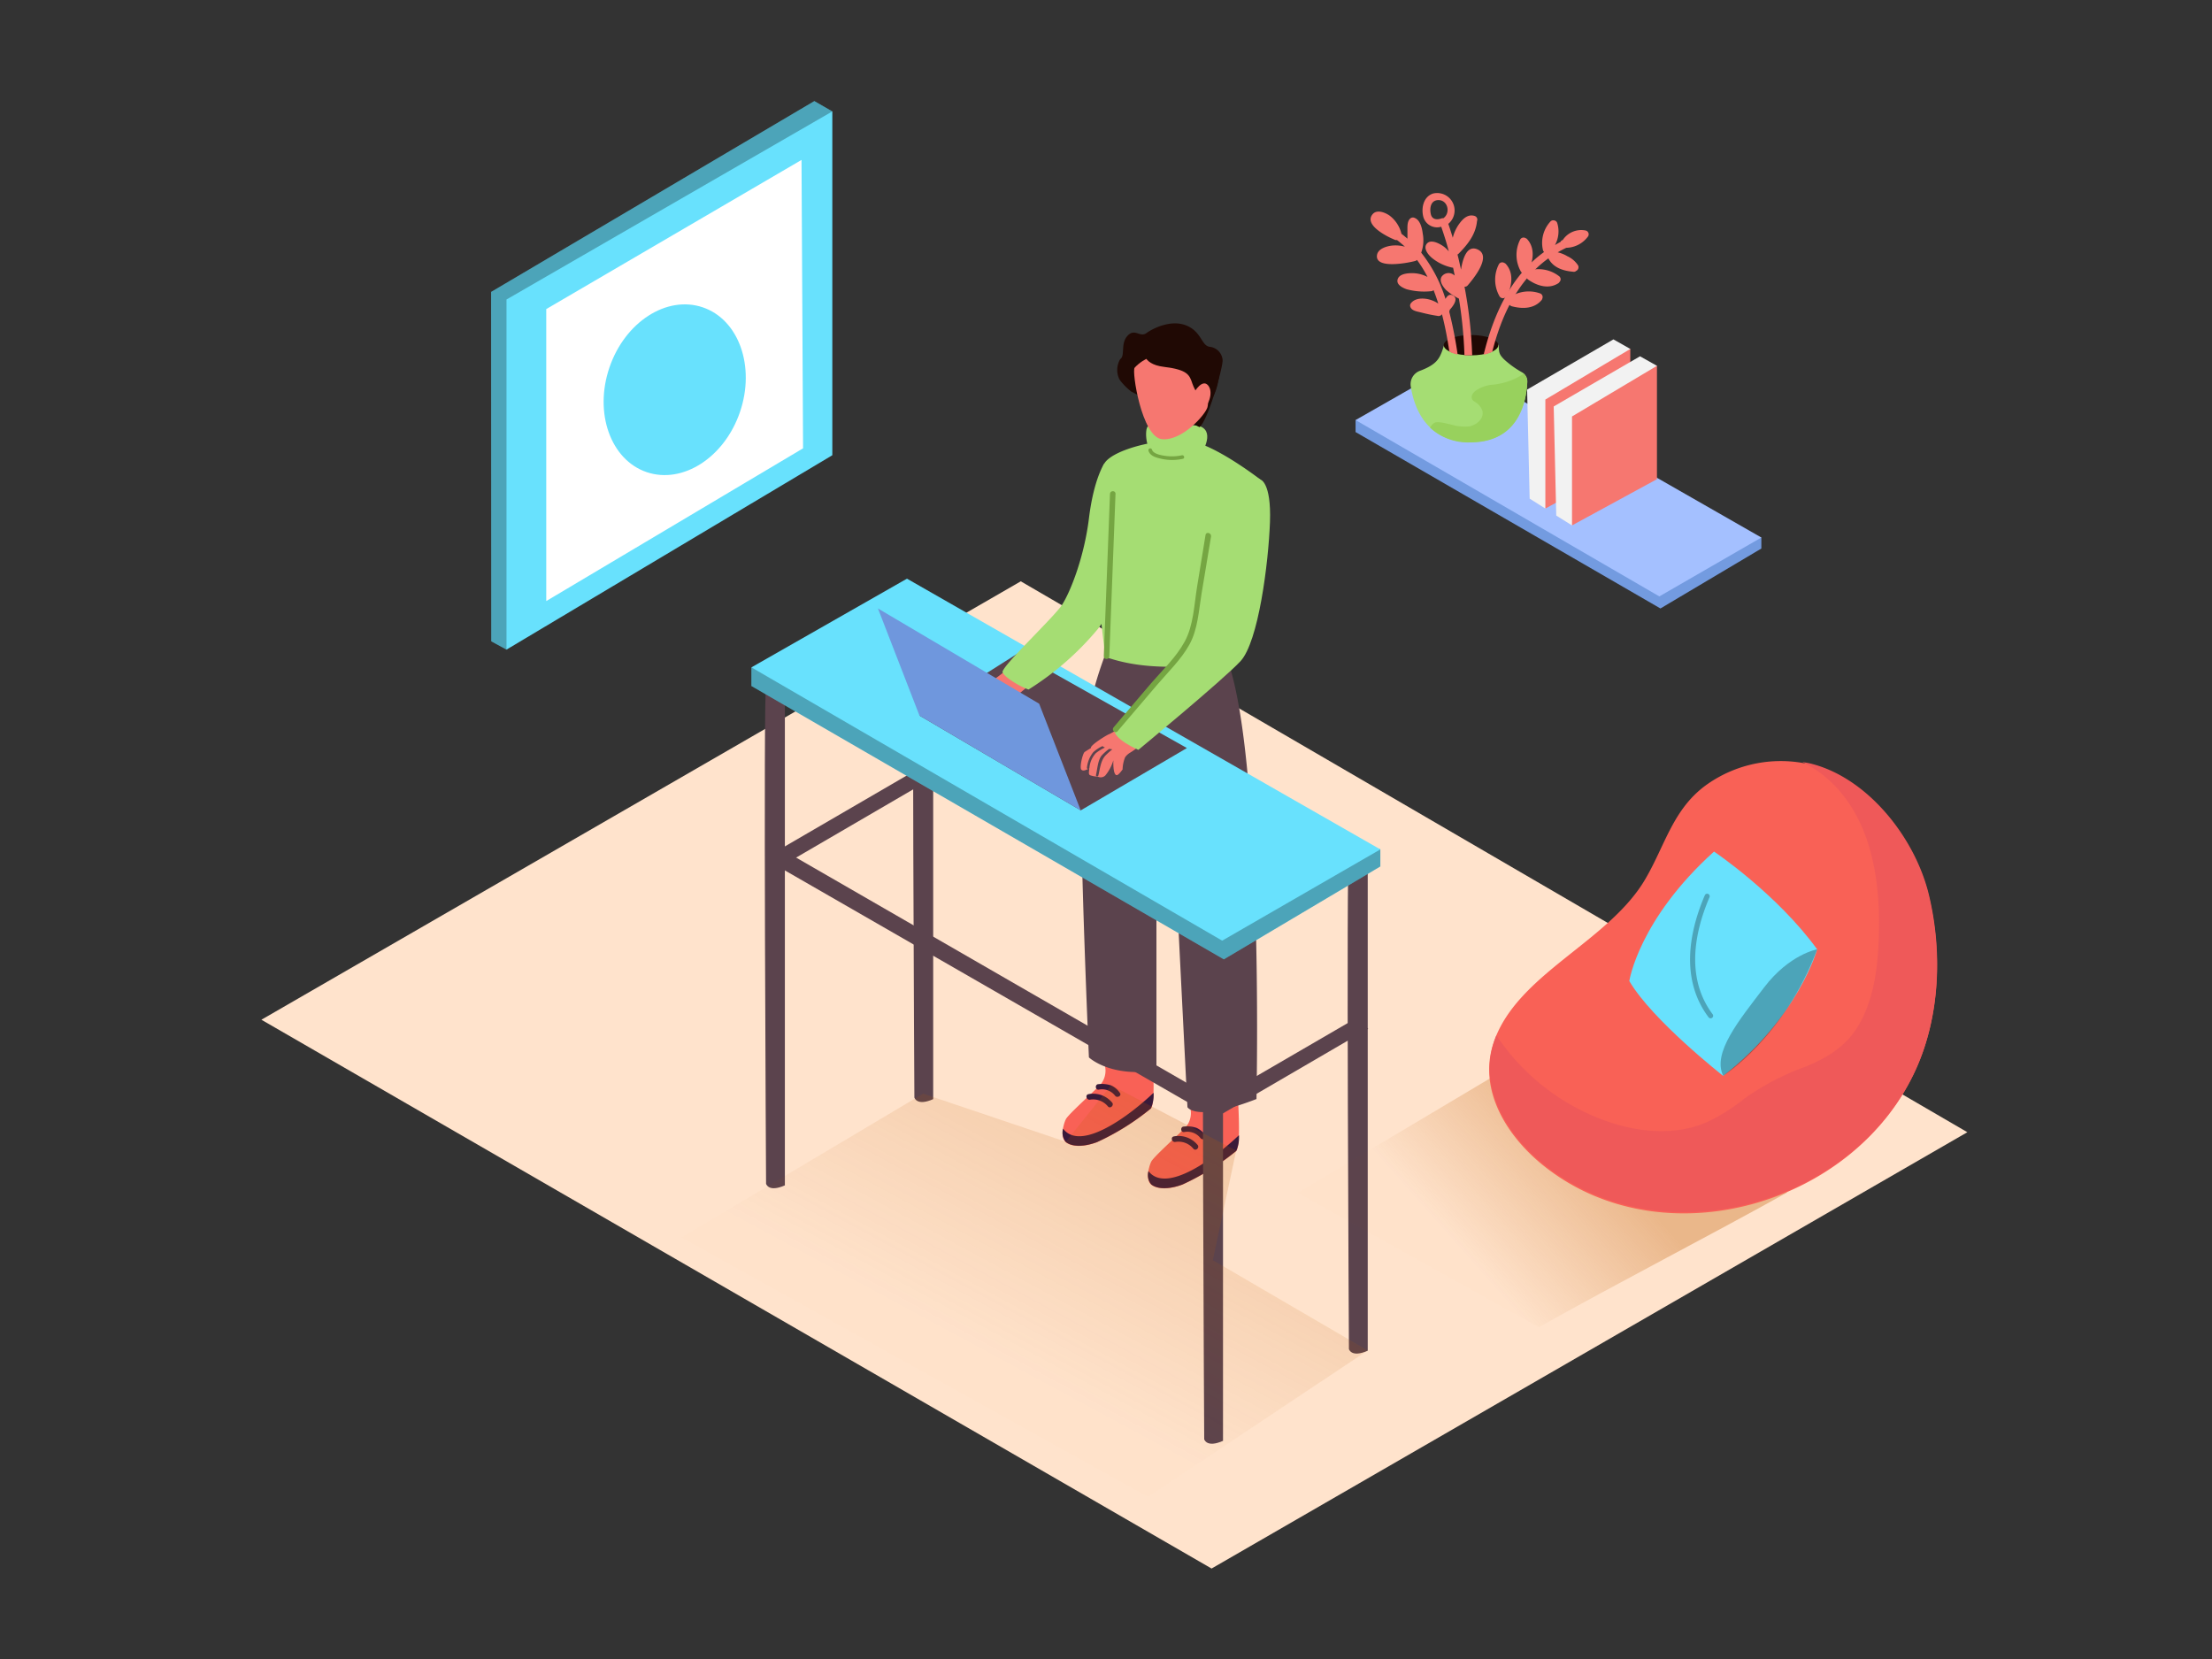 <svg id="Layer_1" data-name="Layer 1" xmlns="http://www.w3.org/2000/svg" xmlns:xlink="http://www.w3.org/1999/xlink" viewBox="0 0 400 300"><rect x="0" y="0" width="400" height="300" fill="#333333" stroke="none"/><defs><linearGradient id="linear-gradient" x1="265.63" y1="227.47" x2="288.26" y2="207.44" gradientUnits="userSpaceOnUse"><stop offset="0" stop-color="#bf5a00" stop-opacity="0.03"/><stop offset="0.84" stop-color="#bf5a00" stop-opacity="0.84"/><stop offset="1" stop-color="#bf5a00"/></linearGradient><linearGradient id="linear-gradient-2" x1="179.38" y1="244.97" x2="224.4" y2="161.64" xlink:href="#linear-gradient"/></defs><title>81-90</title><polygon points="219.09 283.64 355.76 204.74 184.59 105.12 47.27 184.4 219.09 283.64" fill="#ffe3cc"/><polyline points="150.51 20.15 147.26 18.28 88.81 52.79 88.84 115.97 91.59 117.47" fill="#68e1fd"/><polyline points="150.51 20.15 147.26 18.28 88.81 52.79 88.84 115.97 91.59 117.47" opacity="0.27"/><polygon points="91.59 54.16 91.59 117.47 150.51 82.32 150.51 20.15 91.59 54.16" fill="#68e1fd"/><polygon points="98.78 55.89 144.94 28.92 145.22 81.07 98.78 108.69 98.78 55.89" fill="#fff"/><ellipse cx="122" cy="70.47" rx="15.74" ry="12.47" transform="translate(15.95 163.22) rotate(-71.18)" fill="#68e1fd"/><polyline points="245.13 75.96 245.13 78.13 300.26 110.03 318.51 99.19 318.51 97.2" fill="#739be0"/><polygon points="245.13 75.96 263.28 65.6 318.51 97.2 300.06 107.85 245.13 75.96" fill="#a4c0ff"/><path d="M272,65c-1-1-.92-1.33-1-2.63-1.34-.48-3.41-1.6-5.41-1.45a20.53,20.53,0,0,0-4.45,1.45c-.61,2-1,3.07-3,4.09a12.41,12.41,0,0,1-1.39.6,2.58,2.58,0,0,0-1.64,2.81c.58,3.73,2.75,10.08,10.79,10.08,8.75,0,10.13-7.38,10.29-10.9a1.87,1.87,0,0,0-.91-1.7A17.17,17.17,0,0,1,272,65Z" fill="#a5dd73"/><ellipse cx="266.01" cy="62.42" rx="4.93" ry="1.84" fill="#200904"/><path d="M260.75,56.82c.58,2.22,1,4.49,1.34,6.75l.48.25.71.23.31.07a75.85,75.85,0,0,0-1.51-7.71c0-.13.06-.26.09-.4.65-.72,1.59-2,.6-2.56-.6-.36-1.05,0-1.38.6A25.77,25.77,0,0,0,257,45.69a6.57,6.57,0,0,0,.27-3.49c-.11-.93-.44-2.37-1.42-2.78a.74.74,0,0,0-.85.11c-.56.52-.49,1.48-.49,2.17,0,.49,0,1,0,1.46-.35-.3-.7-.6-1.08-.88,0,0,0,0,0,0a5.85,5.85,0,0,0-2.17-3.31c-.77-.53-2.21-1.13-3-.29-1.81,2,2.79,4.23,4.07,4.72a.67.67,0,0,0,.28,0,18.25,18.25,0,0,1,1.44,1.21,6.33,6.33,0,0,0-2.42-.19c-.94.12-2.43.56-2.62,1.68-.44,2.65,5.71,1.42,6.91,1.09a.65.65,0,0,0,.31-.19,21.21,21.21,0,0,1,1.91,3.08,6,6,0,0,0-2.37-.67c-.87-.05-2.5,0-2.95.9-.53,1.08.76,1.72,1.56,2a12.17,12.17,0,0,0,4.39.35.66.66,0,0,0,.46-.2c.32.8.6,1.62.86,2.44-1.42-1-4-1.41-5,0a.7.7,0,0,0,0,.71c.31.63,1.3.74,1.91.9a28.5,28.5,0,0,0,2.94.61A.72.72,0,0,0,260.75,56.82Z" fill="#f67770"/><path d="M262.6,48.39a.68.68,0,0,0,.16,0c.11.47.2,1,.3,1.43l-.21-.15a1.54,1.54,0,0,0-2.19.41c-.42.81.27,1.74.79,2.32A10.36,10.36,0,0,0,263.82,54l0,0a79.65,79.65,0,0,1,1,10.26l.68,0,.72,0a80.91,80.91,0,0,0-1.39-12.42.65.65,0,0,0,.54-.19c1-1.16,4.48-5.34,1.83-6.54-1.89-.86-2.68,1.56-3,3.64-.21-.91-.4-1.82-.64-2.73a.63.63,0,0,0,.19-.13c1.65-1.68,3.11-3.48,3.34-5.91h0a.69.69,0,0,0-.43-.93c-1.32-.41-2.27.66-2.95,1.66a7.32,7.32,0,0,0-1,2.28c-.26-.84-.52-1.67-.81-2.51A3.15,3.15,0,0,0,259.13,35c-1.72.57-2.15,2.58-1.76,4.17A2.58,2.58,0,0,0,260.62,41c.51,1.48,1,3,1.37,4.46a5,5,0,0,0-1.28-1.12c-.72-.44-2.07-1.09-2.72-.24s.29,2,1,2.58A8.57,8.57,0,0,0,262.6,48.39ZM261,39.47a.66.66,0,0,0-.26,0c-.85.32-1.77.27-2-.74s-.07-2.32,1.08-2.52C261.73,35.91,262.45,38.43,261,39.47Z" fill="#f67770"/><path d="M286.76,41.69a4,4,0,0,0-4.17,1.72.56.56,0,0,0-.4.34c-.35.17-.66.37-1,.56a5.1,5.1,0,0,0,.4-4,.7.7,0,0,0-.6-.46.63.63,0,0,0-.48.09l-.09.06,0,0A5.71,5.71,0,0,0,279,45.15a.71.71,0,0,0,.22.42c-6,4.33-9.17,11.34-10.93,18.57a7.24,7.24,0,0,0,1.55-.5C271.52,57,274.48,50.7,280,46.72c.86,1.7,2.71,2.27,4.49,2.42A.58.58,0,0,0,285,49a.74.74,0,0,0,.37-1,4.55,4.55,0,0,0-1.95-1.67,5.81,5.81,0,0,0-1.74-.7q.75-.44,1.56-.82a5,5,0,0,0,3.93-2.06A.7.7,0,0,0,286.76,41.69Z" fill="#f67770"/><path d="M276.15,43.24a.66.66,0,0,0-.28-.18.7.7,0,0,0-.95.22,6.1,6.1,0,0,0,.12,5.85.72.72,0,0,0,1.25-.1.71.71,0,0,0,.26-.32C277.29,46.91,277.56,44.78,276.15,43.24Z" fill="#f67770"/><path d="M272.29,47.72a.66.66,0,0,0-.28-.18.7.7,0,0,0-.95.22,6.1,6.1,0,0,0,.12,5.85.72.72,0,0,0,1.25-.1.71.71,0,0,0,.26-.32C273.43,51.39,273.7,49.27,272.29,47.72Z" fill="#f67770"/><path d="M281.74,51.25A.66.66,0,0,0,282,51a.7.7,0,0,0,0-1,6.1,6.1,0,0,0-5.77-1,.72.72,0,0,0-.14,1.25.71.71,0,0,0,.26.32C277.92,51.67,280,52.34,281.74,51.25Z" fill="#f67770"/><path d="M278.75,54.29a.66.66,0,0,0,.15-.3.7.7,0,0,0-.34-.91,6.1,6.1,0,0,0-5.79.85.72.72,0,0,0,.25,1.23.71.71,0,0,0,.35.22C275.25,55.88,277.39,55.88,278.75,54.29Z" fill="#f67770"/><path d="M275.52,67.6a12.29,12.29,0,0,1-6,2c-1.28.18-3.89,1.19-3.31,2.61.13.31.76.56,1,.82a2.83,2.83,0,0,1,.86,1.28c.29,1.43-1,2.47-2.29,2.78a8.25,8.25,0,0,1-3.33-.31c-.67-.12-2.57-.73-3.16-.26a2.4,2.4,0,0,0-.69.81A10.06,10.06,0,0,0,265.88,80c8.75,0,10.13-7.38,10.29-10.9A1.86,1.86,0,0,0,275.52,67.6Z" fill="#98d15d"/><polyline points="294.81 63.1 291.76 61.37 276.15 70.45 276.61 90.17 279.45 91.96" fill="#f2f2f2"/><polygon points="279.45 72.25 279.45 91.96 294.81 83.6 294.81 63.1 279.45 72.25" fill="#f67770"/><polyline points="299.63 66.15 296.57 64.43 280.96 73.5 281.42 93.23 284.27 95.01" fill="#f2f2f2"/><polygon points="284.27 75.31 284.27 95.01 299.63 86.65 299.63 66.15 284.27 75.31" fill="#f67770"/><path d="M138.53,123.9c-.52,1.39,0,90.16,0,90.16s.42,1.61,3.4.29V125.27Z" fill="#5b434d"/><path d="M243.93,153.8c-.52,1.39,0,90.16,0,90.16s.42,1.61,3.4.29V155.17Z" fill="#5b434d"/><path d="M199.84,192.86a3.92,3.92,0,0,1-.8,3.22c-1.22,1.31-5.86,5.42-6.3,6.31s-1.06,3.32,0,4.16,3.12.94,5.64,0a44.67,44.67,0,0,0,9.73-6.08c1.12-1.22,0-13.75,0-13.75s-6.51-1.59-8.7,0Z" fill="#f96156"/><path d="M192.24,204.1a2.59,2.59,0,0,0,.51,2.42c1.06.84,3.12.94,5.64,0a44.67,44.67,0,0,0,9.73-6.08,6,6,0,0,0,.48-2.83C204.38,201.64,195.46,208.37,192.24,204.1Z" fill="#391a3a"/><path d="M202.51,197.63a3.8,3.8,0,0,0-1.56-1.34,5.22,5.22,0,0,0-2.31-.24c-.64,0-.64,1,0,1a3,3,0,0,1,3,1.08C202,198.64,202.9,198.14,202.51,197.63Z" fill="#391a3a"/><path d="M201.09,199.36a4.47,4.47,0,0,0-4.27-1.5c-.63.13-.36,1.09.27,1a3.47,3.47,0,0,1,3.29,1.25C200.82,200.54,201.52,199.83,201.09,199.36Z" fill="#391a3a"/><path d="M215.28,200.53a3.92,3.92,0,0,1-.8,3.22c-1.22,1.31-5.86,5.42-6.3,6.31s-1.06,3.32,0,4.16,3.12.94,5.64,0a44.67,44.67,0,0,0,9.73-6.08c1.12-1.22,0-13.75,0-13.75s-6.51-1.59-8.7,0Z" fill="#f96156"/><path d="M207.68,211.77a2.59,2.59,0,0,0,.51,2.42c1.06.84,3.12.94,5.64,0a44.67,44.67,0,0,0,9.73-6.08,6,6,0,0,0,.48-2.83C219.82,209.31,210.9,216,207.68,211.77Z" fill="#391a3a"/><path d="M217.95,205.3a3.8,3.8,0,0,0-1.56-1.34,5.22,5.22,0,0,0-2.31-.24c-.64,0-.64,1,0,1a3,3,0,0,1,3,1.08C217.47,206.31,218.34,205.81,217.95,205.3Z" fill="#391a3a"/><path d="M216.53,207a4.47,4.47,0,0,0-4.27-1.5c-.63.13-.36,1.09.27,1a3.47,3.47,0,0,1,3.29,1.25C216.26,208.21,217,207.5,216.53,207Z" fill="#391a3a"/><path d="M201.15,115.2a67.85,67.85,0,0,0-5.65,25.2c-.22,13.78,1.41,50.81,1.41,50.81s3.82,3.67,12.21,2.38V142.2s2.93,1.09,2.93,3.27,2.68,54.74,2.68,54.74,1.5,2.79,12.48-1.47c0,0,1.5-68.81-6.56-82.32" fill="#5b434d"/><path d="M217.76,170.1c-.52,1.39,0,90.16,0,90.16s.42,1.61,3.4.29V171.48Z" fill="#5b434d"/><path d="M165.35,108.31c-.52,1.39,0,90.16,0,90.16s.42,1.61,3.4.29V109.68Z" fill="#5b434d"/><polygon points="168.02 141.06 139.93 157.43 139.93 154.22 165.29 139.47 168.02 141.06" fill="#5b434d"/><polyline points="135.88 120.68 135.88 124.05 221.31 173.48 249.61 156.68 249.61 153.6" fill="#68e1fd"/><polyline points="135.88 120.68 135.88 124.05 221.31 173.48 249.61 156.68 249.61 153.6" opacity="0.27"/><polygon points="135.88 120.68 164.01 104.64 249.61 153.6 221.01 170.1 135.88 120.68" fill="#68e1fd"/><polygon points="141.19 153.48 218.35 197.98 218.35 201.37 140.96 156.84 141.19 153.48" fill="#5b434d"/><polygon points="195.43 146.54 214.63 135.27 184.12 118.11 166.27 129.4 195.43 146.54" fill="#5b434d"/><polygon points="247.43 186.02 219.34 202.39 219.34 199.17 244.7 184.43 247.43 186.02" fill="#5b434d"/><path d="M200,118.83c5.25,1.82,10.61,1.92,16.1,1.6a32.14,32.14,0,0,0,5.43-7.72c4.69-9.7,6.38-26,6.38-26s-7-5.41-11.64-6.71-14.89,1-16.57,3.81-2.3,15.45,0,33.42C199.77,117.56,199.95,118.52,200,118.83Z" fill="#a5dd73"/><path d="M208.85,81.7c-1.64.35-1.95-4.19-1.25-4.61s8.38-.47,9.56.06c2.59,1.15,0,5,0,5" fill="#a5dd73"/><path d="M218.71,62.71c-1.48-.26-1.43-2.73-4.18-3.85s-6,.49-7.2,1.36-2.08-.9-3.4.46-.48,3.44-1.25,4.18l-.11.08a3.83,3.83,0,0,0-.11,3.72,11.23,11.23,0,0,0,2.11,2.15l12.33,6.43c1.49-1.05,4.34-11,4.18-12.19A2.6,2.6,0,0,0,218.71,62.71Z" fill="#200904"/><path d="M205.18,66.49c-.56.6,1.29,12.5,4.9,12.92S218,75,218.35,73.62s.16-9-1.31-9.76S208.57,62.83,205.18,66.49Z" fill="#f67770"/><path d="M206.87,63.05s-.71,2.77,3.61,3.29,4.62,1.49,5.13,3c1,2.85,4,6.16,5-2.39.05-.41-3.06-6.27-6.42-6.73S206.87,63.05,206.87,63.05Z" fill="#200904"/><path d="M216,70.86s1.36-2.34,2.41-1.23.29,3.72-1.13,4.54" fill="#f67770"/><path d="M183.24,120.21s-3.52,2.78-4.45,3.34,4,2.16,4.08,2.71,4.82-3.73,4.82-3.73Z" fill="#f67770"/><polygon points="195.43 146.54 187.91 127.25 158.76 110.03 166.27 129.4 195.43 146.54" fill="#6f97dd"/><path d="M199.7,83.81s-1.9,2.72-2.78,9.89-3.41,13.41-4.87,15.67-11.15,11.32-10.75,12.22,3,2.5,4.69,3.1a52.72,52.72,0,0,0,12.52-10.93c5-6.37,4.83-17.66,4.83-17.66" fill="#a5dd73"/><path d="M203,139.14a6.23,6.23,0,0,1,.46-2.21,3,3,0,0,1,1-.88,13.31,13.31,0,0,0,1.38-1l3.4-3.6-5.13-.77a39.07,39.07,0,0,1-3.5,2.07c-.23,0-3.5,2-3.34,2.5s2.36-1.18,2.36-1.18a24.54,24.54,0,0,0-3.52,1.93c-.4.47-.92,2.86-.56,3.19s.92,0,1.29-.18-.25,1,.32,1.19a4.11,4.11,0,0,0,1.33.23,1.2,1.2,0,0,0,1.38-.19,7.77,7.77,0,0,0,1.46-2.76s-.13,2.87.69,2.68C202.28,140.06,202.63,139.65,203,139.14Z" fill="#f67770"/><path d="M199.37,134.92a6,6,0,0,0-1.69,1.12,5.31,5.31,0,0,0-1.12,2.77c-.06.28.39.34.44.06a4.44,4.44,0,0,1,1.18-2.69,7.82,7.82,0,0,1,1.63-1A1.83,1.83,0,0,1,199.37,134.92Z" fill="#5b434d"/><path d="M200.57,135.42a8.8,8.8,0,0,0-1.38,1.23c-.68.87-.75,2.45-1,3.49-.07.28.38.34.44.06.31-1.29.41-2.75,1.39-3.7.36-.35.74-.69,1.13-1A5.3,5.3,0,0,1,200.57,135.42Z" fill="#5b434d"/><path d="M227.91,86.71s2,.43,1.74,7.7-2.06,21.69-5.36,25.19-18.44,16-18.44,16-4.69-2-4.32-3.77,16.4-17.59,16.4-17.59S220.36,82.09,227.91,86.71Z" fill="#a5dd73"/><path d="M200.72,89.3l-1.12,29.38c0,.64,1,.64,1,0l1.12-29.38C201.75,88.66,200.75,88.66,200.72,89.3Z" fill="#75a542"/><path d="M218,96.73l-1.54,9.44c-.52,3.2-.64,6.93-2.22,9.83s-4,5.14-6.06,7.53l-6.81,8c-.42.49.29,1.2.71.71l7.13-8.36c2-2.34,4.4-4.64,5.89-7.35s1.68-6.1,2.17-9.12L219,97C219.07,96.36,218.11,96.09,218,96.73Z" fill="#75a542"/><path d="M323.2,215.63,278.35,189.7l-43.68,26L278.27,240C293.13,231.67,308.31,223.91,323.2,215.63Z" opacity="0.32" fill="url(#linear-gradient)"/><path d="M348.77,162c-2.45-10.22-11-21.2-21.45-23.76a23.17,23.17,0,0,0-18.48,3.5c-6.26,4.34-7.67,11-11.3,17.2-6.68,11.47-23.49,17.25-27.52,29.83-2.71,8.46,2.53,16.69,8.92,21.87C300.52,228.16,335.7,218,346.61,193,350.68,183.76,351.28,172.44,348.77,162Z" fill="#f96156"/><path d="M348.81,161.82c-2.45-10.22-11-21.2-21.45-23.76-.47-.11-.94-.18-1.41-.26a21.62,21.62,0,0,1,6.84,5.39c6.4,7.56,7.4,18.51,6.88,28-.25,4.63-1,9.41-3.2,13.55s-5.65,6.39-10,8.16a45.78,45.78,0,0,0-11,5.74,34.3,34.3,0,0,1-6.71,4.24c-5.19,2.29-11.1,2-16.46.44a39.8,39.8,0,0,1-21.7-16.1c-.18.44-.35.89-.49,1.34-2.71,8.46,2.53,16.69,8.92,21.87,21.57,17.51,56.76,7.34,67.67-17.61C350.71,183.58,351.31,172.25,348.81,161.82Z" fill="#ef5959"/><path d="M294.63,177.4s1.68-11.11,15.32-23.41c0,0,11.32,7.59,18.65,17.68,0,0-3.44,12.38-17,22.88C311.61,194.56,298.76,184.48,294.63,177.4Z" fill="#68e1fd"/><path d="M328.6,171.67s-5,.87-9.57,6.86-9.44,11.87-7.42,16C311.61,194.56,322.65,187.59,328.6,171.67Z" opacity="0.27"/><path d="M309.73,183.45c-4.77-6.33-3.52-14.39-.59-21.22a.46.46,0,0,0-.85-.35C305.23,169,304,177.42,309,184A.46.46,0,0,0,309.73,183.45Z" opacity="0.27"/><path d="M166.93,197.77l-43.68,26,84.34,46.91,39.73-26.47-28-16.33,4.22-19.82s-22.61-11.81-22.61-11.81l-8.2,10.22Z" opacity="0.32" fill="url(#linear-gradient-2)"/><path d="M213.72,82.33a8.45,8.45,0,0,1-2.64.15c-.72-.08-2.51-.31-2.76-1.16a.33.33,0,0,0-.64.18c.29,1,1.45,1.26,2.35,1.47a9,9,0,0,0,3.87,0C214.31,82.88,214.14,82.24,213.72,82.33Z" fill="#75a542"/></svg>